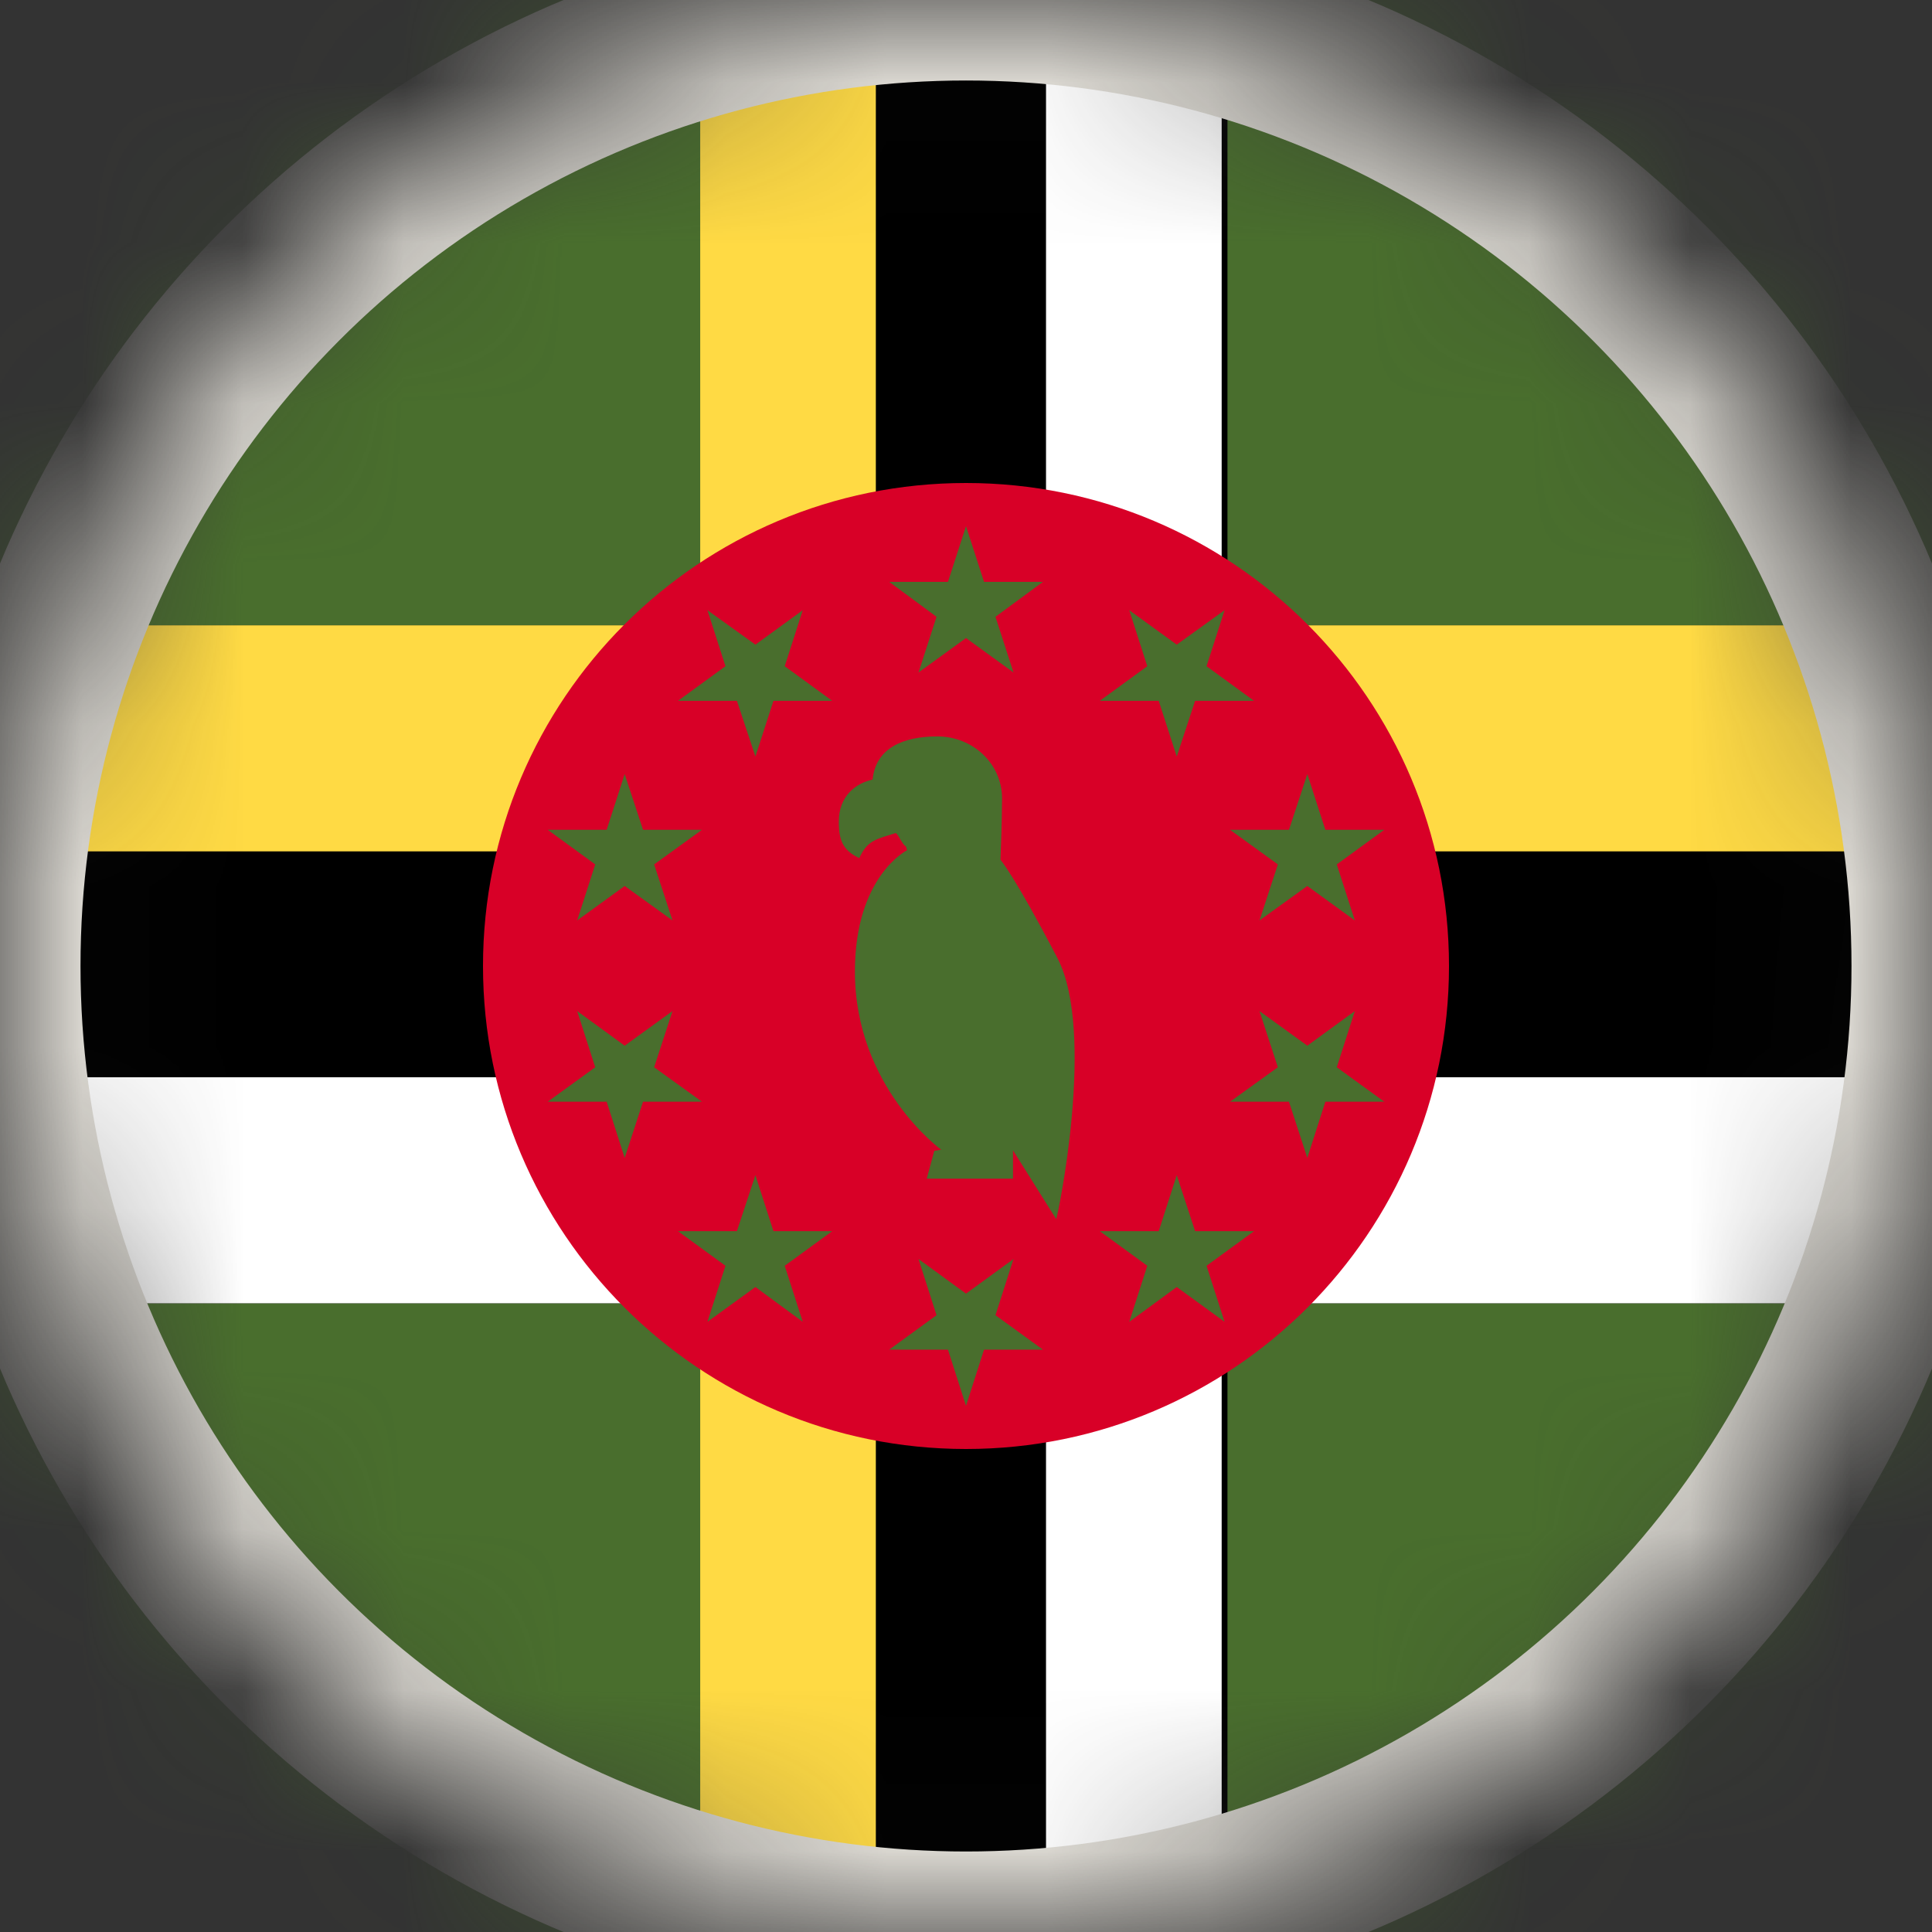 <svg width="12" height="12" viewBox="0 0 12 12" fill="none" xmlns="http://www.w3.org/2000/svg">
<rect x="0" y="0" width="12" height="12" fill="#333333" stroke="none"/>
<mask id="mask0_109_10311" style="mask-type:alpha" maskUnits="userSpaceOnUse" x="0" y="0" width="12" height="12">
<circle cx="6" cy="6" r="6" fill="#D9D9D9"/>
</mask>
<g mask="url(#mask0_109_10311)">
<g clip-path="url(#clip0_109_10311)">
<path d="M13 0H-1V12H13V0Z" fill="#496E2D"/>
<path d="M-1 3.884V5.288V6.691V8.095H13V6.691V5.288V3.884H-1Z" fill="black"/>
<path d="M13 3.884H-1V5.288H13V3.884Z" fill="#FFDA44"/>
<path d="M13 6.691H-1V8.095H13V6.691Z" fill="white"/>
<path d="M7.624 0H4.349V12H7.624V0Z" fill="black"/>
<path d="M5.44 0H4.349V12H5.44V0Z" fill="#FFDA44"/>
<path d="M7.588 0H6.497V12H7.588V0Z" fill="white"/>
<path d="M6 9C7.657 9 9 7.657 9 6C9 4.343 7.657 3 6 3C4.343 3 3 4.343 3 6C3 7.657 4.343 9 6 9Z" fill="#D80027"/>
<path d="M6 3.268L6.112 3.614H6.478L6.183 3.831L6.295 4.177L6 3.963L5.705 4.177L5.817 3.831L5.523 3.614H5.888L6 3.268Z" fill="#496E2D"/>
<path d="M4.394 3.79L4.692 4.004L4.986 3.79L4.874 4.138L5.169 4.353H4.804L4.692 4.699L4.577 4.353H4.211L4.506 4.138L4.394 3.79Z" fill="#496E2D"/>
<path d="M3.402 5.154H3.768L3.88 4.808L3.994 5.154H4.36L4.063 5.369L4.177 5.717L3.88 5.503L3.585 5.717L3.697 5.369L3.402 5.154Z" fill="#496E2D"/>
<path d="M3.402 6.843L3.697 6.629L3.585 6.28L3.88 6.495L4.177 6.28L4.063 6.629L4.36 6.843H3.994L3.88 7.192L3.768 6.843H3.402Z" fill="#496E2D"/>
<path d="M4.394 8.21L4.506 7.862L4.211 7.647H4.577L4.692 7.299L4.804 7.647H5.169L4.874 7.862L4.986 8.21L4.692 7.994L4.394 8.21Z" fill="#496E2D"/>
<path d="M6 8.732L5.888 8.383H5.523L5.817 8.169L5.705 7.82L6 8.035L6.295 7.82L6.183 8.169L6.478 8.383H6.112L6 8.732Z" fill="#496E2D"/>
<path d="M7.606 8.21L7.309 7.994L7.014 8.21L7.126 7.862L6.831 7.647H7.197L7.309 7.299L7.423 7.647H7.789L7.494 7.862L7.606 8.21Z" fill="#496E2D"/>
<path d="M8.598 6.843H8.232L8.12 7.192L8.006 6.843H7.64L7.937 6.629L7.823 6.28L8.12 6.495L8.415 6.28L8.303 6.629L8.598 6.843Z" fill="#496E2D"/>
<path d="M8.598 5.154L8.303 5.369L8.415 5.717L8.12 5.503L7.823 5.717L7.937 5.369L7.64 5.154H8.006L8.12 4.808L8.232 5.154H8.598Z" fill="#496E2D"/>
<path d="M7.606 3.79L7.494 4.138L7.789 4.353H7.423L7.309 4.699L7.197 4.353H6.831L7.126 4.138L7.014 3.79L7.309 4.004L7.606 3.79Z" fill="#496E2D"/>
<path d="M6.568 5.951C6.3 5.437 6.214 5.34 6.214 5.34C6.214 5.34 6.224 5.103 6.224 4.959C6.224 4.745 6.044 4.574 5.822 4.574C5.612 4.574 5.439 4.645 5.42 4.842C5.318 4.864 5.21 4.942 5.21 5.103C5.21 5.22 5.235 5.281 5.337 5.33C5.388 5.218 5.442 5.213 5.564 5.174C5.583 5.188 5.605 5.247 5.627 5.257L5.634 5.281C5.634 5.281 5.31 5.442 5.31 6.034C5.31 6.753 5.846 7.141 5.846 7.141L5.803 7.148L5.756 7.321H6.292V7.145L6.56 7.572C6.568 7.565 6.809 6.412 6.568 5.951Z" fill="#496E2D"/>
</g>
<circle cx="6" cy="6" r="6" stroke="#E1DED7"/>
</g>
<defs>
<clipPath id="clip0_109_10311">
<rect width="14" height="12" fill="white" transform="translate(-1)"/>
</clipPath>
</defs>
</svg>

